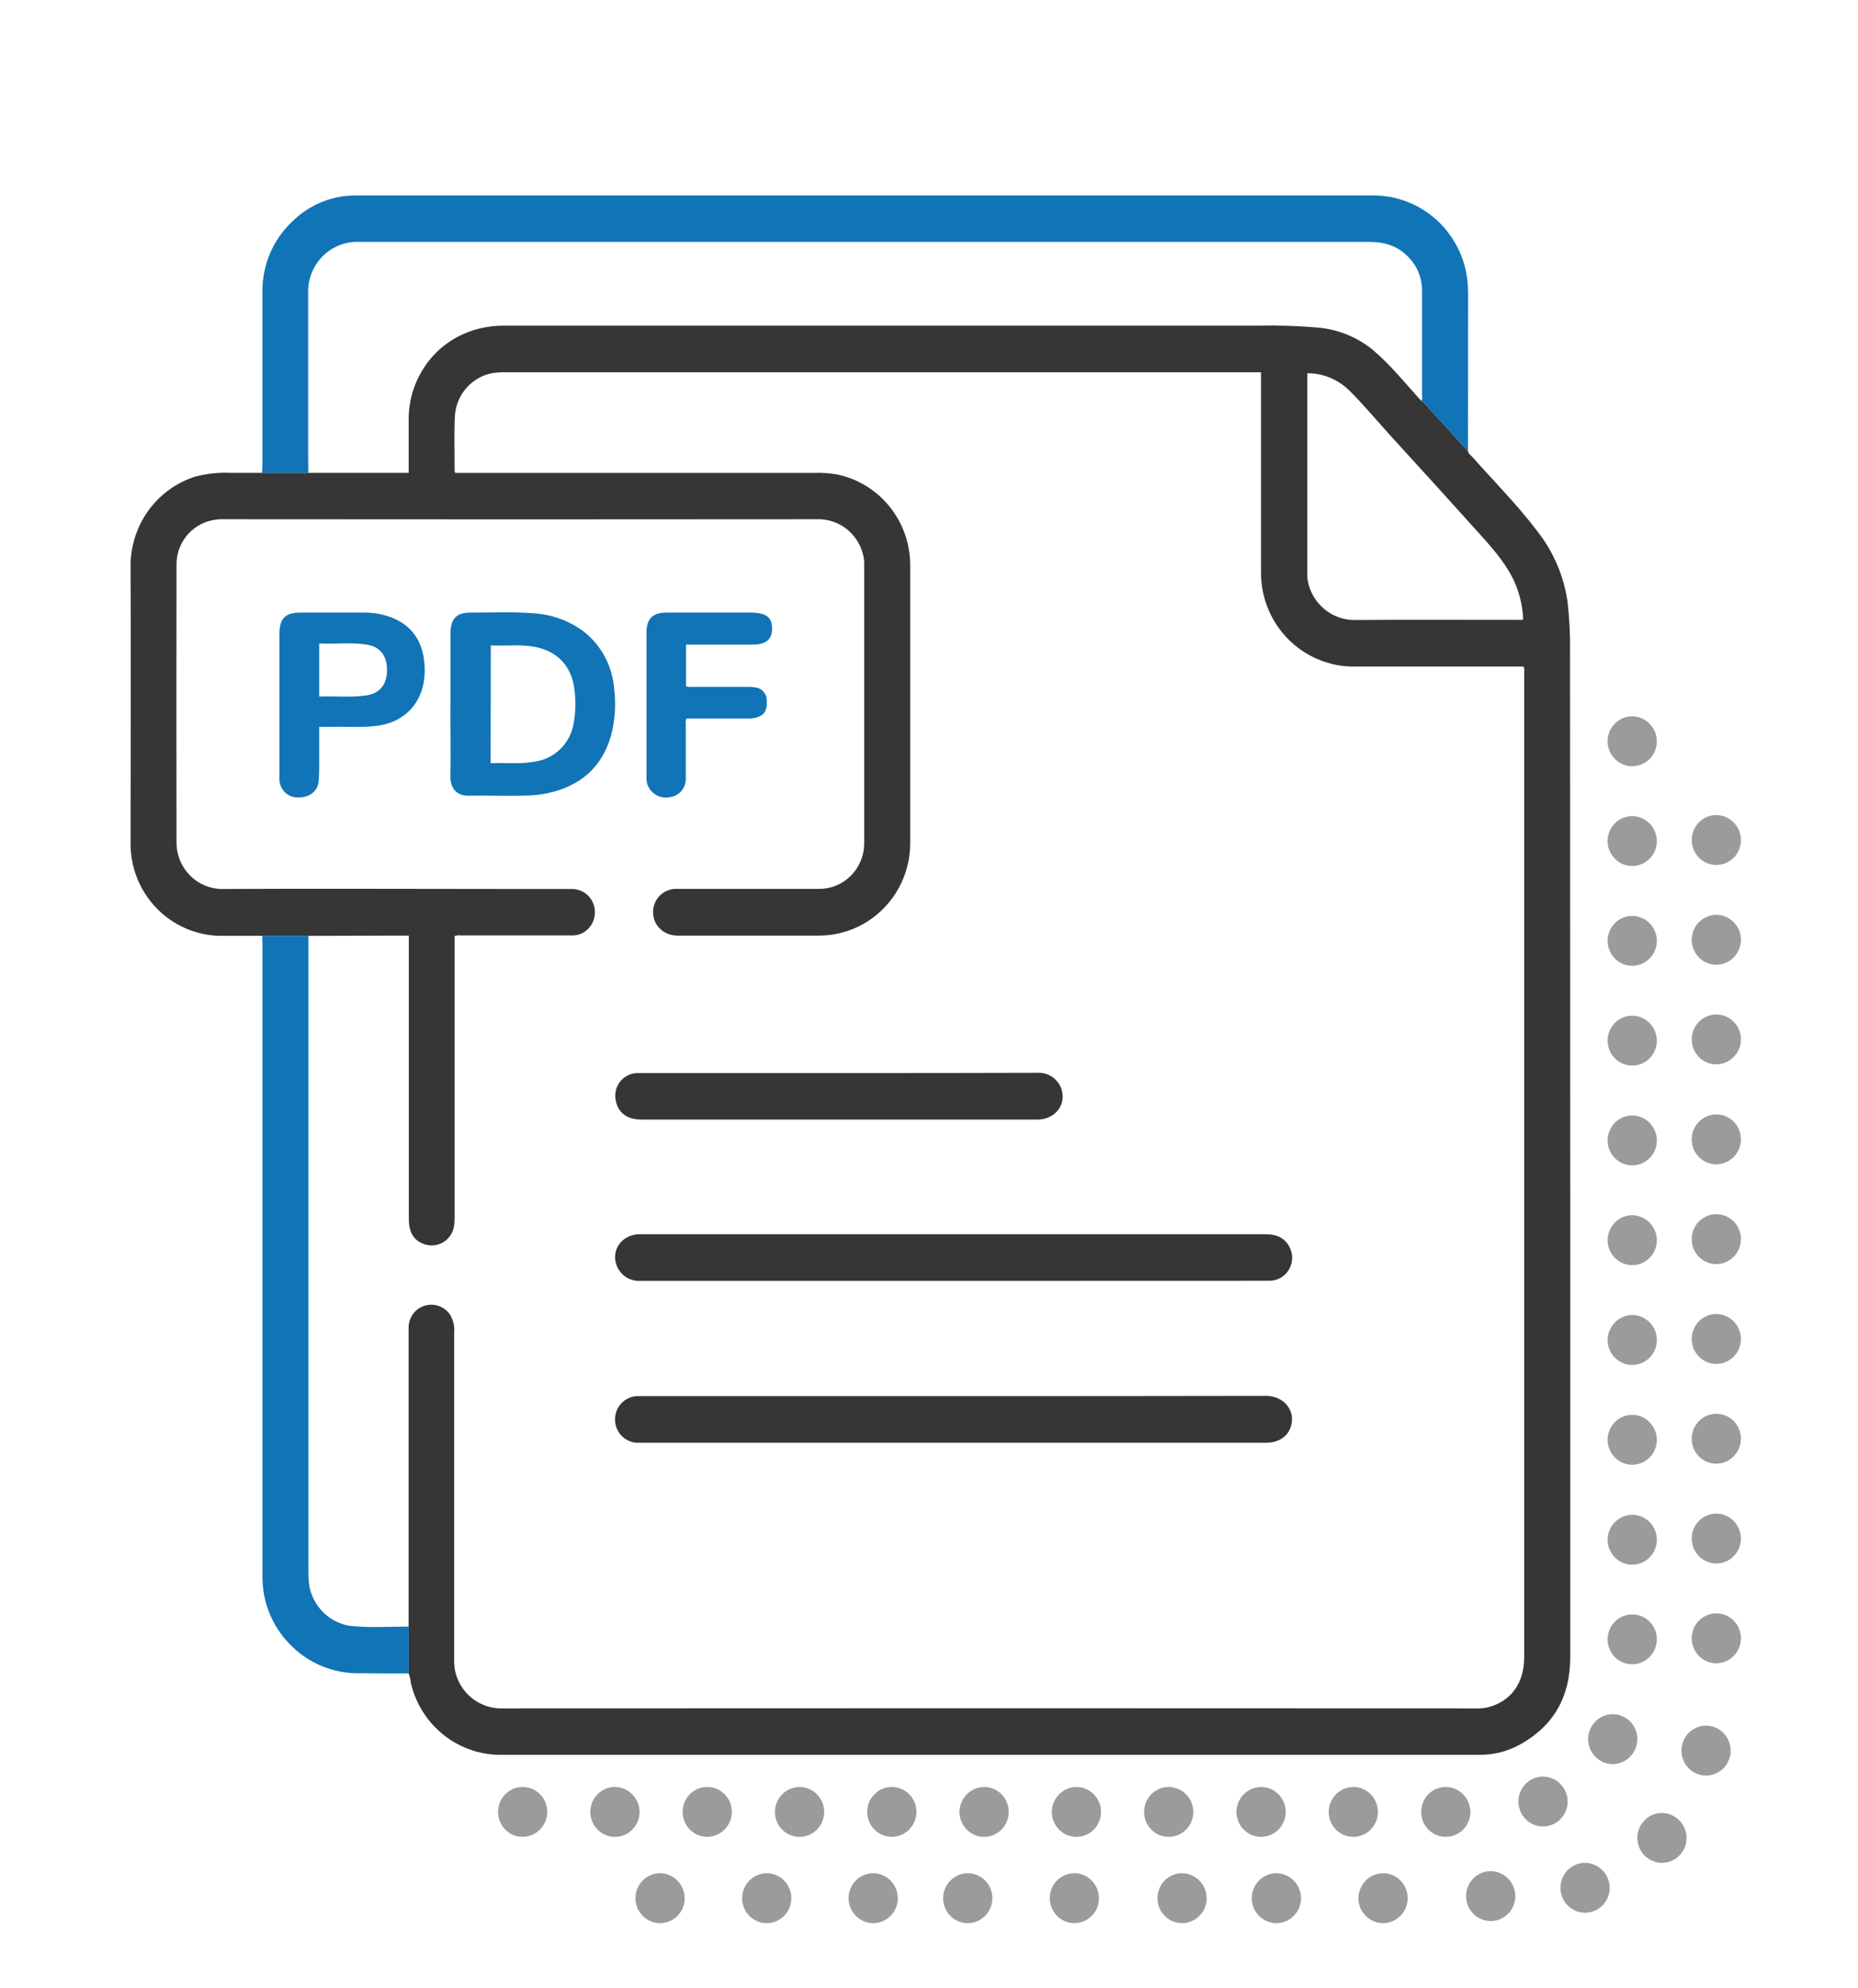 <svg width="57" height="61" viewBox="0 0 57 61" fill="none" xmlns="http://www.w3.org/2000/svg">
<path d="M8.044 28.71H6.865C6.21 28.726 5.571 28.508 5.059 28.096C4.547 27.683 4.193 27.101 4.061 26.451C4.016 26.223 3.997 25.989 4.006 25.756C4.006 22.983 4.019 20.21 4.006 17.439C3.989 16.816 4.173 16.205 4.529 15.697C4.885 15.189 5.394 14.813 5.98 14.624C6.339 14.53 6.709 14.49 7.08 14.507C7.399 14.507 7.719 14.507 8.039 14.507H12.537C12.537 13.984 12.537 13.48 12.537 12.975C12.528 12.658 12.568 12.341 12.655 12.036C13.04 10.786 14.127 9.991 15.459 9.991H38.591C39.199 9.977 39.806 9.996 40.412 10.048C41.035 10.098 41.629 10.337 42.116 10.734C42.665 11.2 43.115 11.764 43.597 12.295C43.678 12.35 43.75 12.418 43.81 12.497L45.037 13.843C45.051 13.924 45.119 13.964 45.168 14.018C45.837 14.772 46.549 15.487 47.159 16.293C47.65 16.915 47.97 17.657 48.087 18.444C48.148 18.966 48.175 19.492 48.166 20.018C48.166 25.83 48.168 31.644 48.172 37.457C48.172 41.922 48.172 46.385 48.172 50.848C48.172 52.052 47.663 52.956 46.616 53.529C46.233 53.737 45.803 53.843 45.368 53.837H15.297C14.668 53.823 14.061 53.598 13.572 53.196C13.084 52.794 12.742 52.238 12.6 51.616C12.595 51.521 12.573 51.428 12.535 51.341C12.535 50.863 12.535 50.384 12.535 49.905C12.535 49.841 12.535 49.772 12.535 49.715V40.913C12.535 40.844 12.535 40.78 12.535 40.706C12.54 40.56 12.59 40.419 12.678 40.302C12.766 40.186 12.887 40.101 13.026 40.059C13.166 40.015 13.317 40.018 13.456 40.065C13.595 40.113 13.716 40.204 13.802 40.325C13.905 40.491 13.951 40.688 13.933 40.884V50.865C13.929 51.004 13.94 51.142 13.964 51.277C14.041 51.609 14.228 51.904 14.495 52.111C14.763 52.318 15.092 52.424 15.428 52.412C25.37 52.406 35.311 52.406 45.252 52.412C45.372 52.417 45.492 52.409 45.611 52.387C46.341 52.217 46.759 51.651 46.759 50.842C46.759 40.771 46.759 30.699 46.759 20.628C46.771 20.567 46.763 20.505 46.738 20.449H41.495C41.239 20.448 40.984 20.41 40.738 20.335C40.143 20.162 39.621 19.797 39.25 19.294C38.879 18.792 38.681 18.18 38.685 17.553C38.685 15.573 38.685 13.591 38.685 11.607V11.421H15.483C15.352 11.419 15.22 11.429 15.09 11.45C14.794 11.509 14.524 11.663 14.32 11.889C14.117 12.115 13.99 12.401 13.959 12.706C13.924 13.285 13.95 13.864 13.946 14.444C13.95 14.466 13.957 14.488 13.966 14.509H24.977C25.212 14.499 25.448 14.515 25.681 14.556C26.321 14.689 26.896 15.044 27.306 15.561C27.715 16.077 27.934 16.723 27.923 17.385C27.923 20.197 27.923 23.009 27.923 25.82C27.925 25.985 27.914 26.149 27.889 26.312C27.784 26.98 27.448 27.588 26.939 28.026C26.431 28.465 25.785 28.705 25.118 28.703C23.676 28.703 22.234 28.703 20.792 28.703C20.693 28.704 20.595 28.687 20.501 28.653C20.345 28.596 20.213 28.485 20.129 28.34C20.046 28.194 20.016 28.023 20.045 27.857C20.074 27.691 20.161 27.541 20.289 27.433C20.417 27.326 20.579 27.268 20.745 27.27C22.213 27.27 23.681 27.27 25.15 27.27C25.509 27.266 25.852 27.12 26.106 26.863C26.361 26.606 26.506 26.259 26.512 25.895V17.316C26.513 17.264 26.511 17.211 26.505 17.158C26.456 16.809 26.282 16.491 26.016 16.264C25.75 16.038 25.411 15.919 25.063 15.93C18.998 15.936 12.932 15.936 6.865 15.93C6.739 15.927 6.614 15.938 6.491 15.965C6.179 16.033 5.9 16.21 5.703 16.466C5.507 16.721 5.405 17.038 5.415 17.361C5.41 20.189 5.41 23.017 5.415 25.844C5.414 26.035 5.452 26.223 5.524 26.399C5.597 26.575 5.704 26.734 5.838 26.867C5.973 27 6.132 27.105 6.307 27.174C6.482 27.244 6.669 27.277 6.857 27.273C9.75 27.259 12.644 27.273 15.539 27.273H17.536C17.657 27.27 17.776 27.3 17.882 27.358C17.988 27.416 18.077 27.5 18.142 27.603C18.206 27.706 18.244 27.825 18.25 27.946C18.257 28.068 18.233 28.19 18.18 28.3C18.122 28.425 18.029 28.529 17.912 28.6C17.796 28.671 17.66 28.705 17.524 28.698C16.392 28.698 15.259 28.698 14.127 28.698C14.066 28.688 14.004 28.695 13.947 28.718V37.32C13.947 37.409 13.943 37.498 13.934 37.586C13.922 37.69 13.887 37.79 13.832 37.879C13.777 37.967 13.704 38.042 13.617 38.099C13.53 38.155 13.431 38.191 13.329 38.204C13.226 38.217 13.122 38.206 13.024 38.173C12.695 38.062 12.542 37.815 12.542 37.393V28.703H12.166L9.46 28.712L8.044 28.71ZM40.106 11.45C40.106 11.49 40.106 11.515 40.106 11.54V17.662C40.106 17.706 40.109 17.751 40.116 17.795C40.175 18.144 40.356 18.46 40.626 18.685C40.896 18.91 41.237 19.03 41.586 19.022C43.247 19.005 44.909 19.022 46.568 19.016C46.621 19.016 46.68 19.034 46.729 19C46.712 18.639 46.636 18.283 46.503 17.947C46.27 17.385 45.885 16.931 45.487 16.486C44.562 15.457 43.633 14.432 42.699 13.411C42.26 12.933 41.849 12.429 41.389 11.975C41.044 11.638 40.585 11.45 40.106 11.45Z" fill="#363636"/>
<path d="M45.035 13.842L43.808 12.496C43.749 12.417 43.677 12.349 43.596 12.294C43.648 12.254 43.626 12.195 43.626 12.146C43.626 11.067 43.626 9.988 43.626 8.909C43.628 8.534 43.483 8.172 43.224 7.904C42.895 7.548 42.483 7.42 42.007 7.42C31.7 7.42 21.393 7.42 11.086 7.42H10.976C10.773 7.417 10.572 7.456 10.384 7.535C10.196 7.613 10.026 7.729 9.884 7.875C9.742 8.022 9.631 8.196 9.557 8.388C9.483 8.579 9.448 8.784 9.454 8.989V13.786C9.454 14.025 9.454 14.264 9.46 14.503H8.039C8.039 14.434 8.051 14.371 8.051 14.297C8.051 12.528 8.051 10.758 8.051 8.983C8.043 8.573 8.12 8.165 8.278 7.788C8.436 7.411 8.672 7.071 8.969 6.793C9.492 6.276 10.196 5.99 10.927 5.996H42.184C42.881 6.008 43.55 6.275 44.07 6.746C44.589 7.217 44.924 7.862 45.013 8.563C45.031 8.726 45.04 8.89 45.039 9.054C45.039 10.651 45.038 12.247 45.035 13.842Z" fill="#1074B7"/>
<path d="M8.044 28.71H9.46C9.46 28.783 9.46 28.858 9.46 28.932C9.46 35.368 9.46 41.804 9.46 48.24C9.46 48.383 9.471 48.526 9.492 48.668C9.551 48.974 9.701 49.255 9.923 49.471C10.144 49.688 10.426 49.831 10.73 49.879C11.331 49.946 11.934 49.901 12.537 49.903C12.537 50.383 12.537 50.861 12.537 51.34C12.033 51.34 11.531 51.34 11.028 51.333C10.627 51.341 10.228 51.264 9.857 51.108C9.487 50.952 9.152 50.719 8.874 50.425C8.607 50.15 8.396 49.822 8.255 49.463C8.114 49.104 8.045 48.719 8.052 48.333C8.052 44.496 8.052 40.661 8.052 36.827C8.052 34.192 8.052 31.557 8.052 28.923C8.051 28.848 8.047 28.779 8.044 28.71Z" fill="#1074B7"/>
<path d="M50.829 22.747C50.828 22.899 50.783 23.047 50.698 23.172C50.614 23.297 50.495 23.395 50.356 23.451C50.218 23.508 50.065 23.522 49.919 23.49C49.772 23.459 49.638 23.384 49.534 23.276C49.429 23.167 49.359 23.03 49.332 22.881C49.304 22.731 49.322 22.577 49.381 22.438C49.44 22.299 49.539 22.181 49.665 22.098C49.791 22.016 49.938 21.974 50.087 21.976C50.286 21.981 50.474 22.065 50.613 22.209C50.751 22.353 50.829 22.546 50.829 22.747Z" fill="#9A9B9B"/>
<path d="M53.409 25.764C53.41 25.916 53.367 26.065 53.285 26.192C53.203 26.318 53.085 26.417 52.947 26.476C52.809 26.535 52.657 26.551 52.51 26.522C52.363 26.493 52.228 26.421 52.122 26.314C52.016 26.207 51.943 26.071 51.914 25.922C51.884 25.773 51.899 25.619 51.956 25.479C52.013 25.338 52.11 25.219 52.235 25.134C52.359 25.05 52.506 25.005 52.655 25.006C52.854 25.008 53.043 25.088 53.184 25.23C53.325 25.372 53.406 25.563 53.409 25.764Z" fill="#9A9B9B"/>
<path d="M50.829 25.807C50.828 25.959 50.783 26.107 50.699 26.232C50.615 26.358 50.496 26.455 50.358 26.512C50.219 26.569 50.067 26.583 49.92 26.552C49.773 26.521 49.639 26.447 49.535 26.338C49.43 26.23 49.359 26.092 49.332 25.943C49.304 25.794 49.321 25.64 49.38 25.501C49.44 25.361 49.538 25.243 49.664 25.16C49.789 25.078 49.936 25.035 50.086 25.038C50.284 25.042 50.473 25.125 50.612 25.269C50.751 25.413 50.829 25.606 50.829 25.807Z" fill="#9A9B9B"/>
<path d="M52.646 29.598C52.496 29.596 52.351 29.549 52.227 29.464C52.104 29.378 52.008 29.257 51.953 29.116C51.897 28.975 51.884 28.821 51.916 28.672C51.947 28.524 52.021 28.388 52.129 28.283C52.236 28.177 52.372 28.107 52.519 28.079C52.667 28.052 52.819 28.07 52.956 28.131C53.093 28.192 53.209 28.292 53.29 28.42C53.371 28.547 53.412 28.697 53.409 28.848C53.403 29.049 53.32 29.24 53.178 29.38C53.035 29.52 52.844 29.598 52.646 29.598Z" fill="#9A9B9B"/>
<path d="M50.829 28.859C50.83 29.011 50.787 29.159 50.704 29.286C50.622 29.413 50.504 29.512 50.366 29.57C50.228 29.629 50.076 29.645 49.929 29.615C49.782 29.586 49.647 29.514 49.541 29.407C49.435 29.299 49.363 29.163 49.334 29.014C49.304 28.865 49.319 28.711 49.377 28.571C49.434 28.431 49.531 28.311 49.656 28.227C49.781 28.143 49.927 28.099 50.077 28.099C50.275 28.101 50.465 28.181 50.606 28.323C50.747 28.465 50.827 28.658 50.829 28.859Z" fill="#9A9B9B"/>
<path d="M52.646 32.654C52.496 32.652 52.351 32.606 52.227 32.52C52.104 32.434 52.008 32.313 51.953 32.172C51.897 32.031 51.884 31.877 51.916 31.729C51.947 31.58 52.021 31.445 52.129 31.339C52.236 31.233 52.372 31.163 52.519 31.136C52.667 31.108 52.819 31.126 52.956 31.187C53.093 31.248 53.209 31.348 53.29 31.476C53.371 31.604 53.412 31.753 53.409 31.904C53.403 32.106 53.32 32.296 53.178 32.436C53.035 32.576 52.844 32.654 52.646 32.654Z" fill="#9A9B9B"/>
<path d="M50.829 31.919C50.831 32.071 50.787 32.219 50.705 32.346C50.623 32.473 50.505 32.572 50.367 32.631C50.23 32.69 50.077 32.706 49.93 32.677C49.783 32.648 49.648 32.576 49.542 32.469C49.436 32.362 49.364 32.225 49.334 32.077C49.304 31.928 49.319 31.774 49.376 31.633C49.434 31.493 49.531 31.373 49.655 31.289C49.779 31.205 49.926 31.16 50.075 31.16C50.274 31.162 50.464 31.243 50.604 31.384C50.745 31.526 50.826 31.718 50.829 31.919Z" fill="#9A9B9B"/>
<path d="M52.65 35.721C52.5 35.72 52.354 35.674 52.23 35.589C52.106 35.504 52.01 35.383 51.954 35.243C51.898 35.102 51.884 34.948 51.915 34.799C51.945 34.651 52.019 34.515 52.126 34.408C52.233 34.302 52.368 34.231 52.516 34.203C52.663 34.175 52.815 34.192 52.952 34.252C53.09 34.312 53.206 34.412 53.288 34.539C53.369 34.667 53.411 34.816 53.409 34.967C53.404 35.168 53.322 35.359 53.181 35.5C53.039 35.641 52.848 35.72 52.65 35.721Z" fill="#9A9B9B"/>
<path d="M50.829 34.992C50.828 35.144 50.783 35.292 50.698 35.418C50.614 35.543 50.495 35.64 50.356 35.697C50.218 35.754 50.065 35.767 49.919 35.736C49.772 35.705 49.638 35.63 49.534 35.522C49.429 35.413 49.359 35.275 49.332 35.126C49.304 34.977 49.322 34.823 49.381 34.684C49.44 34.544 49.539 34.426 49.665 34.344C49.791 34.262 49.938 34.219 50.087 34.222C50.286 34.227 50.474 34.31 50.613 34.454C50.751 34.598 50.829 34.791 50.829 34.992Z" fill="#9A9B9B"/>
<path d="M52.66 38.782C52.511 38.783 52.364 38.739 52.239 38.656C52.114 38.573 52.016 38.454 51.958 38.314C51.9 38.174 51.884 38.02 51.913 37.871C51.941 37.722 52.013 37.585 52.118 37.477C52.224 37.37 52.358 37.296 52.505 37.266C52.652 37.236 52.804 37.251 52.942 37.309C53.081 37.367 53.199 37.466 53.282 37.592C53.365 37.718 53.409 37.866 53.409 38.018C53.407 38.219 53.328 38.411 53.188 38.554C53.048 38.697 52.859 38.779 52.66 38.782Z" fill="#9A9B9B"/>
<path d="M50.829 38.07C50.825 38.221 50.776 38.368 50.69 38.492C50.603 38.615 50.482 38.71 50.342 38.764C50.202 38.817 50.049 38.828 49.904 38.793C49.758 38.759 49.625 38.682 49.523 38.571C49.421 38.46 49.353 38.321 49.329 38.171C49.305 38.022 49.325 37.868 49.388 37.73C49.45 37.592 49.551 37.476 49.678 37.396C49.806 37.317 49.953 37.277 50.103 37.283C50.301 37.292 50.488 37.38 50.624 37.527C50.76 37.674 50.833 37.869 50.829 38.07Z" fill="#9A9B9B"/>
<path d="M53.409 41.085C53.408 41.236 53.362 41.384 53.278 41.51C53.193 41.635 53.074 41.732 52.935 41.788C52.796 41.845 52.644 41.858 52.497 41.827C52.351 41.795 52.217 41.72 52.113 41.611C52.008 41.503 51.938 41.365 51.911 41.216C51.884 41.066 51.902 40.913 51.961 40.773C52.021 40.634 52.12 40.516 52.246 40.434C52.372 40.352 52.519 40.31 52.668 40.313C52.867 40.318 53.055 40.402 53.193 40.546C53.332 40.69 53.409 40.883 53.409 41.085Z" fill="#9A9B9B"/>
<path d="M50.072 40.344C50.221 40.344 50.368 40.389 50.492 40.473C50.617 40.557 50.714 40.676 50.772 40.816C50.829 40.956 50.844 41.111 50.815 41.26C50.785 41.408 50.713 41.545 50.607 41.652C50.501 41.759 50.366 41.832 50.219 41.861C50.072 41.89 49.92 41.874 49.782 41.816C49.644 41.757 49.526 41.658 49.444 41.531C49.361 41.405 49.318 41.256 49.319 41.105C49.322 40.904 49.403 40.712 49.543 40.57C49.684 40.428 49.873 40.347 50.072 40.344Z" fill="#9A9B9B"/>
<path d="M52.66 44.905C52.511 44.906 52.364 44.862 52.239 44.779C52.114 44.696 52.016 44.577 51.958 44.437C51.9 44.297 51.884 44.143 51.913 43.994C51.941 43.845 52.013 43.708 52.118 43.6C52.224 43.493 52.358 43.419 52.505 43.389C52.652 43.359 52.804 43.374 52.942 43.432C53.081 43.49 53.199 43.588 53.282 43.715C53.365 43.841 53.409 43.989 53.409 44.141C53.407 44.342 53.328 44.534 53.188 44.677C53.048 44.82 52.859 44.901 52.66 44.905Z" fill="#9A9B9B"/>
<path d="M50.829 44.173C50.829 44.325 50.784 44.473 50.701 44.599C50.617 44.724 50.498 44.822 50.36 44.88C50.221 44.937 50.069 44.952 49.923 44.921C49.776 44.891 49.642 44.817 49.536 44.709C49.431 44.601 49.36 44.464 49.332 44.315C49.304 44.165 49.321 44.011 49.379 43.872C49.438 43.732 49.536 43.613 49.661 43.53C49.787 43.447 49.934 43.404 50.083 43.406C50.282 43.41 50.471 43.493 50.61 43.636C50.749 43.779 50.828 43.972 50.829 44.173Z" fill="#9A9B9B"/>
<path d="M53.409 47.205C53.408 47.356 53.363 47.505 53.279 47.63C53.195 47.756 53.076 47.853 52.937 47.91C52.799 47.967 52.646 47.981 52.5 47.95C52.353 47.919 52.219 47.844 52.114 47.736C52.01 47.628 51.939 47.49 51.912 47.341C51.884 47.192 51.901 47.038 51.96 46.899C52.019 46.759 52.118 46.641 52.243 46.558C52.369 46.476 52.516 46.433 52.666 46.435C52.864 46.44 53.053 46.523 53.192 46.667C53.33 46.811 53.408 47.004 53.409 47.205Z" fill="#9A9B9B"/>
<path d="M50.082 46.473C50.232 46.474 50.377 46.521 50.501 46.607C50.624 46.693 50.72 46.813 50.775 46.954C50.831 47.095 50.844 47.25 50.812 47.398C50.781 47.546 50.707 47.682 50.599 47.788C50.492 47.893 50.356 47.964 50.209 47.991C50.062 48.018 49.91 48 49.772 47.94C49.635 47.879 49.519 47.778 49.438 47.651C49.358 47.523 49.316 47.374 49.319 47.222C49.325 47.021 49.408 46.83 49.55 46.69C49.693 46.55 49.884 46.472 50.082 46.473Z" fill="#9A9B9B"/>
<path d="M52.658 51.028C52.508 51.028 52.362 50.984 52.237 50.9C52.112 50.816 52.015 50.697 51.957 50.557C51.9 50.417 51.884 50.263 51.913 50.114C51.942 49.965 52.014 49.828 52.12 49.721C52.226 49.614 52.361 49.541 52.508 49.511C52.654 49.482 52.807 49.497 52.945 49.556C53.083 49.614 53.201 49.713 53.283 49.84C53.366 49.966 53.41 50.114 53.409 50.266C53.407 50.467 53.327 50.66 53.186 50.802C53.046 50.944 52.856 51.025 52.658 51.028Z" fill="#9A9B9B"/>
<path d="M50.079 51.059C49.93 51.06 49.783 51.016 49.658 50.933C49.533 50.849 49.436 50.73 49.378 50.59C49.32 50.45 49.304 50.296 49.333 50.147C49.362 49.998 49.434 49.861 49.539 49.754C49.645 49.646 49.78 49.573 49.926 49.544C50.073 49.514 50.225 49.529 50.364 49.587C50.502 49.645 50.62 49.744 50.703 49.87C50.786 49.996 50.83 50.145 50.829 50.297C50.827 50.498 50.748 50.69 50.608 50.833C50.467 50.975 50.278 51.057 50.079 51.059Z" fill="#9A9B9B"/>
<path d="M49.478 54.121C49.328 54.121 49.182 54.076 49.057 53.992C48.933 53.908 48.836 53.788 48.779 53.648C48.721 53.508 48.707 53.353 48.736 53.205C48.766 53.056 48.838 52.919 48.944 52.812C49.051 52.706 49.186 52.633 49.333 52.604C49.48 52.575 49.632 52.591 49.77 52.65C49.908 52.709 50.025 52.808 50.107 52.935C50.19 53.062 50.233 53.211 50.231 53.362C50.228 53.563 50.147 53.755 50.007 53.897C49.866 54.038 49.676 54.119 49.478 54.121Z" fill="#9A9B9B"/>
<path d="M53.094 53.71C53.094 53.862 53.048 54.01 52.964 54.136C52.88 54.261 52.761 54.359 52.623 54.416C52.484 54.473 52.332 54.486 52.185 54.456C52.039 54.425 51.905 54.35 51.8 54.242C51.695 54.133 51.625 53.996 51.597 53.847C51.57 53.698 51.587 53.544 51.646 53.404C51.705 53.265 51.803 53.146 51.929 53.064C52.054 52.981 52.202 52.939 52.351 52.941C52.55 52.946 52.738 53.029 52.877 53.173C53.016 53.316 53.094 53.509 53.094 53.71Z" fill="#9A9B9B"/>
<path d="M48.092 55.266C48.093 55.418 48.049 55.566 47.966 55.693C47.883 55.819 47.765 55.918 47.627 55.976C47.488 56.034 47.336 56.049 47.189 56.02C47.043 55.99 46.908 55.917 46.802 55.809C46.697 55.702 46.625 55.565 46.596 55.416C46.567 55.267 46.583 55.113 46.641 54.973C46.699 54.833 46.796 54.714 46.921 54.63C47.046 54.547 47.193 54.502 47.342 54.504C47.541 54.507 47.73 54.588 47.87 54.73C48.01 54.873 48.09 55.065 48.092 55.266Z" fill="#9A9B9B"/>
<path d="M16.039 56.353C15.89 56.354 15.743 56.31 15.618 56.227C15.493 56.143 15.396 56.024 15.338 55.884C15.28 55.744 15.264 55.59 15.293 55.441C15.322 55.292 15.394 55.155 15.499 55.048C15.605 54.94 15.74 54.867 15.886 54.837C16.033 54.808 16.185 54.823 16.324 54.881C16.462 54.939 16.58 55.038 16.663 55.164C16.746 55.29 16.79 55.439 16.789 55.59C16.787 55.792 16.707 55.984 16.567 56.127C16.427 56.269 16.238 56.35 16.039 56.353Z" fill="#9A9B9B"/>
<path d="M19.621 55.593C19.619 55.745 19.574 55.893 19.49 56.018C19.406 56.144 19.287 56.241 19.148 56.297C19.009 56.354 18.857 56.368 18.71 56.337C18.564 56.305 18.43 56.231 18.325 56.122C18.221 56.014 18.15 55.876 18.123 55.727C18.096 55.578 18.113 55.424 18.172 55.284C18.232 55.145 18.33 55.027 18.456 54.944C18.582 54.862 18.729 54.82 18.879 54.822C19.077 54.828 19.265 54.911 19.404 55.055C19.543 55.199 19.62 55.392 19.621 55.593Z" fill="#9A9B9B"/>
<path d="M21.702 56.353C21.552 56.354 21.406 56.31 21.281 56.227C21.156 56.143 21.058 56.024 21.001 55.884C20.943 55.744 20.927 55.59 20.956 55.441C20.985 55.292 21.056 55.155 21.162 55.048C21.268 54.94 21.402 54.867 21.549 54.837C21.696 54.808 21.848 54.823 21.986 54.881C22.125 54.939 22.243 55.038 22.326 55.164C22.409 55.29 22.453 55.439 22.452 55.59C22.45 55.792 22.37 55.984 22.23 56.126C22.09 56.269 21.901 56.35 21.702 56.353Z" fill="#9A9B9B"/>
<path d="M24.536 54.822C24.686 54.824 24.832 54.871 24.955 54.957C25.078 55.042 25.174 55.163 25.23 55.304C25.285 55.445 25.298 55.6 25.267 55.748C25.235 55.896 25.161 56.032 25.054 56.137C24.946 56.243 24.81 56.314 24.663 56.341C24.516 56.368 24.364 56.35 24.227 56.289C24.089 56.229 23.973 56.128 23.892 56.001C23.812 55.873 23.77 55.724 23.773 55.572C23.779 55.371 23.862 55.18 24.005 55.04C24.147 54.9 24.338 54.822 24.536 54.822Z" fill="#9A9B9B"/>
<path d="M27.358 56.353C27.209 56.353 27.062 56.307 26.938 56.223C26.814 56.138 26.718 56.018 26.661 55.877C26.604 55.737 26.59 55.583 26.62 55.434C26.65 55.285 26.723 55.149 26.83 55.043C26.936 54.936 27.072 54.864 27.219 54.836C27.366 54.807 27.518 54.824 27.655 54.883C27.793 54.943 27.91 55.042 27.992 55.169C28.074 55.297 28.117 55.445 28.115 55.597C28.111 55.798 28.03 55.99 27.889 56.131C27.747 56.272 27.557 56.352 27.358 56.353Z" fill="#9A9B9B"/>
<path d="M30.196 54.822C30.346 54.824 30.492 54.87 30.616 54.955C30.739 55.04 30.835 55.161 30.891 55.302C30.947 55.443 30.961 55.597 30.93 55.745C30.899 55.894 30.826 56.03 30.718 56.136C30.611 56.242 30.476 56.313 30.328 56.34C30.181 56.368 30.029 56.351 29.892 56.291C29.755 56.23 29.638 56.13 29.557 56.003C29.476 55.875 29.434 55.726 29.436 55.575C29.441 55.373 29.524 55.182 29.666 55.042C29.808 54.901 29.998 54.823 30.196 54.822Z" fill="#9A9B9B"/>
<path d="M33.037 54.822C33.187 54.825 33.332 54.873 33.455 54.96C33.577 55.047 33.672 55.169 33.726 55.31C33.78 55.452 33.792 55.606 33.759 55.754C33.727 55.902 33.651 56.037 33.543 56.142C33.435 56.246 33.298 56.316 33.151 56.342C33.003 56.368 32.851 56.348 32.715 56.287C32.578 56.225 32.463 56.123 32.383 55.995C32.303 55.866 32.263 55.717 32.268 55.565C32.275 55.364 32.36 55.174 32.503 55.035C32.647 54.897 32.839 54.82 33.037 54.822Z" fill="#9A9B9B"/>
<path d="M36.609 55.584C36.61 55.736 36.566 55.884 36.483 56.011C36.401 56.137 36.283 56.236 36.145 56.294C36.007 56.352 35.855 56.368 35.708 56.339C35.561 56.309 35.426 56.236 35.32 56.129C35.214 56.022 35.142 55.885 35.113 55.736C35.084 55.587 35.1 55.433 35.157 55.293C35.215 55.153 35.312 55.033 35.437 54.95C35.562 54.866 35.708 54.822 35.858 54.822C36.056 54.825 36.246 54.906 36.386 55.048C36.527 55.19 36.607 55.383 36.609 55.584Z" fill="#9A9B9B"/>
<path d="M38.685 54.822C38.835 54.822 38.982 54.867 39.106 54.951C39.23 55.036 39.328 55.155 39.385 55.296C39.442 55.436 39.457 55.59 39.427 55.739C39.398 55.888 39.325 56.024 39.219 56.131C39.113 56.238 38.977 56.31 38.831 56.339C38.684 56.368 38.532 56.352 38.394 56.293C38.256 56.234 38.138 56.135 38.056 56.008C37.974 55.882 37.931 55.733 37.932 55.581C37.935 55.38 38.016 55.188 38.157 55.047C38.297 54.905 38.487 54.825 38.685 54.822Z" fill="#9A9B9B"/>
<path d="M41.512 54.822C41.661 54.822 41.808 54.865 41.933 54.949C42.058 55.033 42.155 55.152 42.213 55.292C42.271 55.432 42.287 55.586 42.258 55.735C42.229 55.884 42.157 56.021 42.052 56.128C41.946 56.236 41.811 56.309 41.665 56.338C41.518 56.368 41.366 56.353 41.227 56.295C41.089 56.236 40.971 56.138 40.888 56.012C40.805 55.885 40.761 55.737 40.762 55.585C40.764 55.384 40.844 55.192 40.984 55.05C41.124 54.907 41.313 54.826 41.512 54.822Z" fill="#9A9B9B"/>
<path d="M45.109 55.592C45.108 55.743 45.063 55.891 44.979 56.017C44.895 56.143 44.776 56.24 44.637 56.297C44.498 56.354 44.346 56.368 44.2 56.337C44.053 56.306 43.919 56.231 43.814 56.123C43.709 56.015 43.639 55.877 43.611 55.728C43.584 55.579 43.601 55.425 43.66 55.285C43.719 55.146 43.818 55.028 43.943 54.945C44.069 54.863 44.216 54.82 44.365 54.822C44.564 54.827 44.752 54.91 44.891 55.054C45.03 55.198 45.108 55.391 45.109 55.592Z" fill="#9A9B9B"/>
<path d="M51.742 56.386C51.741 56.538 51.697 56.686 51.613 56.812C51.529 56.938 51.411 57.036 51.272 57.093C51.134 57.151 50.982 57.165 50.835 57.135C50.688 57.104 50.554 57.03 50.449 56.922C50.344 56.814 50.273 56.677 50.245 56.528C50.217 56.379 50.233 56.225 50.292 56.085C50.35 55.946 50.449 55.827 50.574 55.744C50.699 55.661 50.846 55.618 50.996 55.62C51.194 55.624 51.383 55.706 51.522 55.849C51.661 55.993 51.74 56.185 51.742 56.386Z" fill="#9A9B9B"/>
<path d="M49.382 57.913C49.383 58.065 49.339 58.213 49.256 58.34C49.173 58.466 49.055 58.564 48.916 58.623C48.778 58.681 48.626 58.696 48.479 58.666C48.333 58.637 48.198 58.563 48.092 58.456C47.986 58.349 47.915 58.212 47.886 58.063C47.857 57.914 47.873 57.76 47.931 57.62C47.989 57.48 48.086 57.361 48.211 57.277C48.336 57.193 48.483 57.149 48.632 57.15C48.831 57.154 49.02 57.235 49.16 57.377C49.3 57.52 49.38 57.712 49.382 57.913Z" fill="#9A9B9B"/>
<path d="M46.488 58.173C46.487 58.325 46.442 58.473 46.358 58.599C46.275 58.725 46.156 58.822 46.017 58.88C45.879 58.937 45.726 58.951 45.58 58.92C45.433 58.889 45.299 58.815 45.194 58.707C45.089 58.599 45.018 58.462 44.991 58.312C44.963 58.163 44.98 58.009 45.038 57.87C45.097 57.73 45.196 57.612 45.321 57.529C45.447 57.446 45.593 57.403 45.743 57.406C45.941 57.41 46.13 57.493 46.269 57.636C46.408 57.78 46.487 57.972 46.488 58.173Z" fill="#9A9B9B"/>
<path d="M21.005 58.228C21.006 58.38 20.963 58.528 20.881 58.655C20.798 58.782 20.681 58.881 20.543 58.94C20.405 58.999 20.253 59.015 20.106 58.986C19.959 58.957 19.824 58.885 19.718 58.778C19.611 58.671 19.539 58.534 19.509 58.386C19.48 58.237 19.495 58.083 19.552 57.942C19.609 57.802 19.706 57.682 19.831 57.598C19.955 57.514 20.101 57.469 20.251 57.469C20.449 57.471 20.639 57.552 20.78 57.693C20.921 57.835 21.001 58.027 21.005 58.228Z" fill="#9A9B9B"/>
<path d="M23.524 57.469C23.674 57.47 23.82 57.515 23.944 57.6C24.068 57.685 24.165 57.806 24.221 57.946C24.277 58.087 24.291 58.241 24.261 58.389C24.231 58.538 24.158 58.674 24.051 58.781C23.944 58.887 23.808 58.959 23.662 58.987C23.514 59.015 23.362 58.998 23.225 58.938C23.087 58.879 22.97 58.779 22.889 58.652C22.807 58.525 22.765 58.376 22.767 58.224C22.771 58.023 22.853 57.831 22.994 57.691C23.136 57.55 23.326 57.47 23.524 57.469Z" fill="#9A9B9B"/>
<path d="M27.543 58.241C27.542 58.393 27.496 58.541 27.412 58.666C27.327 58.791 27.208 58.888 27.069 58.945C26.93 59.001 26.778 59.015 26.632 58.983C26.485 58.952 26.351 58.877 26.247 58.768C26.143 58.659 26.073 58.522 26.046 58.372C26.019 58.223 26.036 58.069 26.096 57.93C26.155 57.791 26.254 57.673 26.38 57.591C26.506 57.509 26.653 57.466 26.803 57.469C27.001 57.475 27.189 57.559 27.328 57.703C27.466 57.847 27.543 58.04 27.543 58.241Z" fill="#9A9B9B"/>
<path d="M29.681 57.469C29.831 57.468 29.978 57.512 30.103 57.595C30.228 57.678 30.326 57.798 30.384 57.937C30.442 58.077 30.458 58.231 30.429 58.38C30.401 58.529 30.329 58.666 30.224 58.774C30.118 58.882 29.983 58.955 29.837 58.985C29.69 59.015 29.538 59 29.399 58.942C29.261 58.884 29.143 58.786 29.06 58.66C28.977 58.533 28.933 58.385 28.933 58.233C28.935 58.032 29.014 57.84 29.154 57.697C29.294 57.554 29.483 57.473 29.681 57.469Z" fill="#9A9B9B"/>
<path d="M33.715 58.233C33.715 58.385 33.671 58.533 33.588 58.66C33.505 58.786 33.386 58.884 33.248 58.942C33.11 59 32.958 59.015 32.811 58.985C32.664 58.955 32.529 58.882 32.424 58.774C32.319 58.666 32.247 58.529 32.218 58.38C32.19 58.231 32.206 58.077 32.264 57.937C32.322 57.798 32.42 57.678 32.545 57.595C32.67 57.512 32.817 57.468 32.966 57.469C33.165 57.473 33.354 57.554 33.494 57.697C33.633 57.84 33.713 58.032 33.715 58.233Z" fill="#9A9B9B"/>
<path d="M37.018 58.241C37.017 58.393 36.971 58.541 36.887 58.666C36.802 58.791 36.683 58.888 36.544 58.945C36.405 59.001 36.253 59.015 36.106 58.983C35.96 58.952 35.826 58.877 35.722 58.768C35.617 58.659 35.547 58.522 35.52 58.372C35.493 58.223 35.511 58.069 35.57 57.93C35.63 57.791 35.729 57.673 35.855 57.591C35.981 57.509 36.128 57.466 36.278 57.469C36.476 57.475 36.664 57.559 36.803 57.703C36.941 57.847 37.018 58.04 37.018 58.241Z" fill="#9A9B9B"/>
<path d="M39.913 58.231C39.913 58.382 39.87 58.531 39.787 58.657C39.704 58.784 39.586 58.883 39.448 58.941C39.31 58.999 39.158 59.015 39.011 58.985C38.864 58.956 38.729 58.883 38.624 58.776C38.518 58.669 38.446 58.532 38.417 58.383C38.388 58.234 38.403 58.08 38.461 57.94C38.518 57.8 38.616 57.68 38.74 57.597C38.865 57.513 39.012 57.468 39.161 57.469C39.36 57.472 39.55 57.553 39.69 57.695C39.83 57.837 39.91 58.029 39.913 58.231Z" fill="#9A9B9B"/>
<path d="M42.431 57.469C42.58 57.469 42.727 57.515 42.851 57.599C42.975 57.684 43.071 57.804 43.128 57.945C43.185 58.085 43.199 58.239 43.169 58.388C43.139 58.537 43.066 58.673 42.959 58.779C42.853 58.886 42.717 58.958 42.57 58.986C42.423 59.015 42.271 58.998 42.134 58.939C41.996 58.879 41.879 58.78 41.797 58.653C41.715 58.526 41.672 58.377 41.674 58.225C41.678 58.024 41.76 57.833 41.901 57.691C42.042 57.55 42.232 57.471 42.431 57.469Z" fill="#9A9B9B"/>
<path d="M29.263 39.297C26.049 39.297 22.84 39.297 19.622 39.297C19.43 39.303 19.244 39.233 19.103 39.101C18.963 38.969 18.879 38.786 18.869 38.592C18.858 38.193 19.17 37.888 19.589 37.865H38.826C39.169 37.865 39.443 37.981 39.586 38.313C39.631 38.421 39.649 38.538 39.638 38.655C39.627 38.772 39.587 38.884 39.523 38.981C39.459 39.078 39.371 39.158 39.269 39.212C39.167 39.267 39.053 39.295 38.937 39.294L29.263 39.297Z" fill="#363636"/>
<path d="M29.263 42.832C32.455 42.832 35.648 42.832 38.842 42.825C39.325 42.825 39.648 43.177 39.636 43.551C39.623 43.976 39.315 44.262 38.843 44.262H19.62C19.433 44.274 19.249 44.211 19.108 44.086C18.967 43.961 18.881 43.784 18.868 43.595C18.856 43.405 18.918 43.218 19.041 43.075C19.165 42.932 19.339 42.845 19.526 42.832C19.594 42.832 19.657 42.832 19.731 42.832H29.263Z" fill="#363636"/>
<path d="M25.74 32.92C27.773 32.92 29.803 32.92 31.842 32.913C31.938 32.908 32.034 32.924 32.124 32.957C32.215 32.991 32.298 33.042 32.368 33.109C32.439 33.175 32.496 33.255 32.536 33.344C32.576 33.433 32.598 33.529 32.6 33.627C32.608 34.025 32.286 34.333 31.857 34.347C31.831 34.347 31.805 34.347 31.779 34.347H19.678C19.244 34.347 18.974 34.151 18.892 33.777C18.869 33.675 18.868 33.569 18.891 33.467C18.913 33.364 18.958 33.269 19.022 33.187C19.086 33.104 19.167 33.038 19.26 32.992C19.353 32.945 19.454 32.921 19.558 32.92C20.795 32.92 22.032 32.92 23.27 32.92H25.74Z" fill="#363636"/>
<path d="M13.821 21.609V19.428C13.821 18.981 14.005 18.79 14.439 18.795C15.078 18.795 15.718 18.763 16.355 18.816C16.919 18.844 17.462 19.041 17.915 19.381C18.182 19.592 18.402 19.856 18.561 20.159C18.721 20.461 18.816 20.793 18.841 21.135C18.902 21.618 18.869 22.109 18.742 22.579C18.454 23.577 17.768 24.127 16.787 24.337C16.321 24.437 15.849 24.408 15.38 24.412C15.05 24.412 14.725 24.405 14.39 24.412C13.997 24.421 13.813 24.172 13.819 23.823C13.829 23.159 13.819 22.506 13.819 21.847L13.821 21.609ZM15.051 23.414C15.498 23.396 15.938 23.447 16.375 23.371C16.677 23.336 16.96 23.201 17.181 22.989C17.402 22.776 17.549 22.497 17.599 22.193C17.656 21.873 17.667 21.547 17.631 21.224C17.57 20.529 17.195 20.065 16.582 19.887C16.084 19.744 15.575 19.824 15.057 19.801L15.051 23.414Z" fill="#1074B7"/>
<path d="M9.792 22.3C9.792 22.732 9.792 23.14 9.792 23.548C9.793 23.691 9.788 23.835 9.775 23.977C9.741 24.279 9.492 24.47 9.157 24.463C9.014 24.472 8.874 24.424 8.765 24.329C8.656 24.234 8.588 24.101 8.574 23.956C8.571 23.892 8.571 23.828 8.574 23.765V19.448C8.574 18.971 8.75 18.794 9.219 18.794C9.859 18.794 10.497 18.794 11.137 18.794C11.431 18.789 11.723 18.838 11.999 18.939C12.634 19.184 12.959 19.666 13.019 20.339C13.042 20.572 13.028 20.807 12.978 21.035C12.824 21.706 12.307 22.165 11.594 22.263C11.109 22.331 10.621 22.286 10.135 22.299C10.025 22.303 9.922 22.3 9.792 22.3ZM9.792 19.741V21.369C10.277 21.35 10.753 21.404 11.226 21.337C11.64 21.28 11.862 21.014 11.872 20.589C11.883 20.131 11.677 19.843 11.247 19.776C10.774 19.699 10.29 19.765 9.796 19.741H9.792Z" fill="#1074B7"/>
<path d="M21.045 19.777V21.054C21.102 21.076 21.163 21.082 21.222 21.073H22.904C22.988 21.07 23.073 21.074 23.156 21.086C23.259 21.095 23.355 21.143 23.424 21.222C23.493 21.301 23.529 21.404 23.524 21.509C23.537 21.799 23.443 21.944 23.202 22.016C23.105 22.039 23.005 22.048 22.905 22.043H21.06C21.036 22.102 21.028 22.166 21.038 22.229C21.038 22.776 21.038 23.324 21.038 23.871C21.045 24.017 20.996 24.159 20.902 24.269C20.807 24.378 20.674 24.446 20.53 24.457C20.39 24.483 20.245 24.457 20.122 24.384C19.998 24.311 19.905 24.195 19.859 24.058C19.837 23.976 19.828 23.891 19.833 23.806V19.408C19.833 18.985 20.022 18.795 20.439 18.794H23.08C23.143 18.795 23.205 18.8 23.267 18.81C23.558 18.855 23.681 18.991 23.686 19.27C23.689 19.549 23.574 19.711 23.284 19.761C23.207 19.773 23.128 19.778 23.05 19.776H21.045V19.777Z" fill="#1074B7"/>
</svg>
